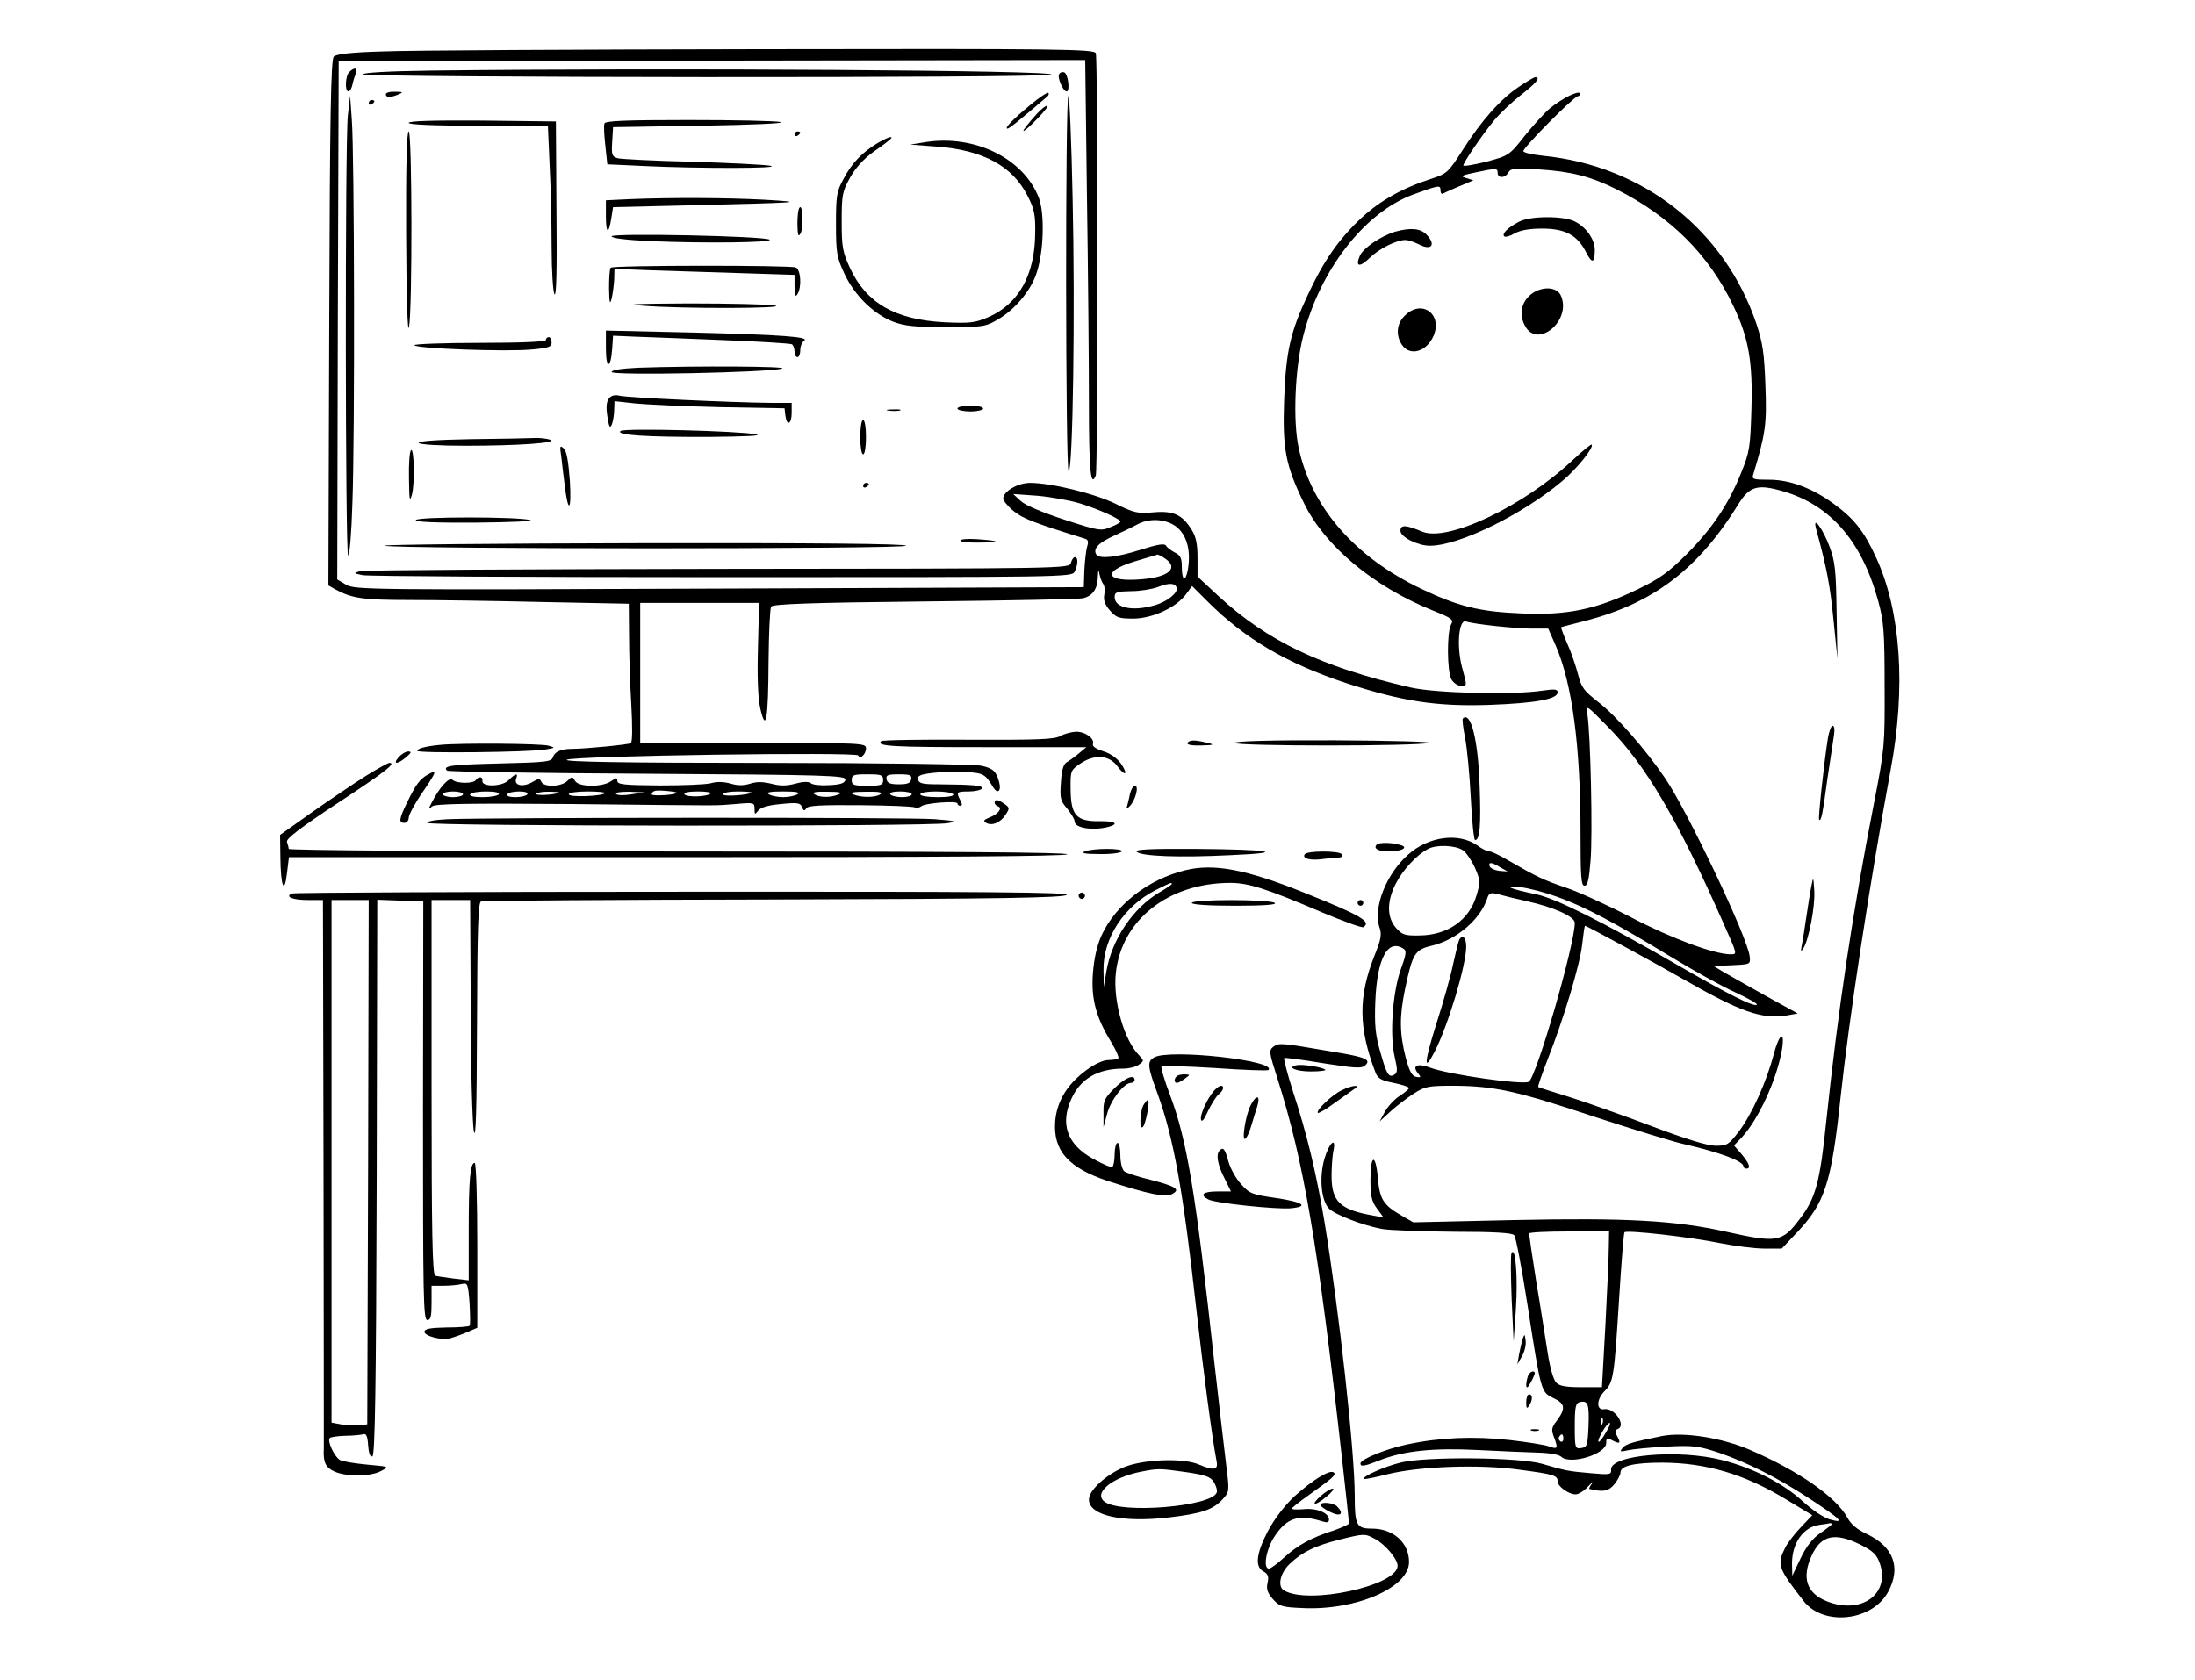 <?xml version="1.0" standalone="no"?>
<!DOCTYPE svg PUBLIC "-//W3C//DTD SVG 20010904//EN"
 "http://www.w3.org/TR/2001/REC-SVG-20010904/DTD/svg10.dtd">
<svg version="1.0" xmlns="http://www.w3.org/2000/svg"
 width="768pt" height="588pt" viewBox="0 0 768 588"
 preserveAspectRatio="xMidYMid meet">

<g transform="translate(0,588) scale(0.1,-0.1)"
fill="#000000" stroke="none">
<path d="M1338 5700 c-109 -3 -161 -9 -170 -18 -10 -10 -14 -195 -16 -932 l-3
-919 23 -13 c58 -32 97 -38 259 -38 91 0 301 -3 467 -7 l302 -6 1 -116 c0 -64
4 -172 8 -241 4 -72 4 -128 -2 -131 -7 -5 -160 -20 -207 -20 -36 0 -59 -10
-65 -28 -5 -17 -20 -19 -185 -23 -169 -4 -203 -8 -186 -25 3 -4 319 -9 702
-11 634 -4 695 -6 692 -21 -2 -12 -17 -17 -56 -19 -30 -2 -59 1 -65 7 -8 6
-27 6 -55 -2 -31 -8 -53 -8 -83 0 -29 7 -51 8 -75 0 -24 -7 -44 -7 -69 1 -23
6 -47 7 -67 1 -17 -5 -98 -8 -180 -8 -123 1 -148 3 -148 16 0 12 -3 12 -22 -1
-31 -22 -114 -21 -126 1 -9 16 -11 16 -27 0 -20 -21 -83 -23 -91 -3 -5 12 -10
12 -33 -2 -32 -18 -64 -11 -55 13 8 21 -2 19 -27 -6 -23 -23 -96 -24 -91 -1 2
14 -14 16 -23 2 -8 -13 -68 -13 -82 1 -11 11 -46 -27 -73 -81 -12 -22 -11 -24
2 -12 12 9 119 11 494 8 562 -6 484 -6 567 0 65 6 67 5 67 -17 0 -20 1 -21 13
-6 8 11 34 19 79 23 59 6 68 4 74 -10 5 -14 9 -15 15 -5 6 10 51 12 189 11
100 -1 186 -4 191 -8 5 -3 15 -1 22 4 14 12 127 20 127 10 0 -5 5 -8 10 -8 7
0 7 6 0 19 -15 29 -13 31 29 31 22 0 43 5 46 10 7 11 -29 14 -150 15 -57 0
-70 3 -73 17 -3 13 8 18 53 23 30 4 83 5 117 3 60 -4 65 -7 94 -55 15 -23 28
-11 20 19 -10 38 -21 49 -62 58 -21 5 -361 10 -754 10 -509 0 -710 4 -697 11
24 14 1016 28 1020 15 5 -16 27 4 27 25 0 18 -11 19 -395 19 l-395 0 0 245 0
245 208 0 208 0 -4 -156 c-3 -105 0 -176 8 -213 20 -88 28 -40 29 164 1 99 5
185 9 192 6 9 142 14 537 18 292 3 540 8 552 11 34 6 53 32 54 72 1 28 3 31 6
12 3 -14 9 -29 13 -34 5 -5 6 -21 4 -36 -4 -19 1 -35 19 -56 23 -26 31 -29 84
-29 67 1 151 40 184 87 l20 27 54 -54 c131 -131 278 -217 483 -285 198 -65
319 -83 502 -77 163 6 240 20 240 44 0 11 -10 12 -52 6 -104 -16 -377 -9 -463
11 -312 72 -501 162 -673 321 l-72 67 0 65 c0 48 -5 74 -20 98 -33 54 -64 68
-134 62 -55 -5 -68 -2 -131 29 -72 36 -227 74 -301 74 -43 0 -94 -30 -94 -55
0 -7 16 -27 37 -44 32 -26 71 -41 251 -97 9 -3 11 -11 6 -26 -4 -13 -8 -50
-10 -83 l-2 -60 -1274 -5 c-1221 -5 -1274 -4 -1306 13 l-32 19 2 906 3 907
1306 3 1306 2 6 -472 c4 -260 7 -589 7 -730 0 -232 6 -298 24 -252 8 21 8
1458 0 1478 -6 14 -117 16 -1173 14 -641 -1 -1237 -4 -1323 -8z m2441 -1582
c67 -21 141 -54 141 -64 0 -3 -16 -12 -35 -19 -32 -14 -41 -13 -160 26 -77 25
-136 50 -153 65 l-27 25 84 -6 c46 -4 114 -16 150 -27z m341 -85 c35 -31 47
-85 36 -148 -9 -45 -21 -37 -21 13 0 28 -5 39 -24 48 -13 7 -27 17 -31 24 -5
9 -29 5 -89 -14 -84 -27 -145 -33 -155 -17 -13 20 8 42 62 66 32 15 68 32 82
40 45 24 106 18 140 -12z m-42 -109 c46 -32 12 -63 -79 -71 -130 -12 -148 26
-29 62 41 12 77 23 80 24 3 0 16 -6 28 -15z m39 -101 c6 -17 -33 -49 -76 -61
-76 -23 -141 -10 -141 28 0 18 7 20 58 21 31 0 73 7 92 14 40 16 62 15 67 -2z
m-1027 -673 c0 -18 -7 -20 -55 -20 -48 0 -55 2 -55 20 0 18 7 20 55 20 48 0
55 -2 55 -20z m98 3 c-2 -14 -13 -18 -43 -18 -30 0 -41 4 -43 18 -3 14 4 17
43 17 39 0 46 -3 43 -17z m-820 -48 c-8 -8 -88 -12 -88 -5 0 5 5 10 11 12 13
4 82 -3 77 -7z m-748 -5 c0 -5 -16 -10 -35 -10 -19 0 -35 5 -35 10 0 6 16 10
35 10 19 0 35 -4 35 -10z m125 0 c-3 -5 -29 -10 -56 -10 -31 0 -48 4 -44 10 3
6 29 10 56 10 31 0 48 -4 44 -10z m100 0 c-3 -5 -22 -10 -41 -10 -21 0 -33 4
-29 10 3 6 22 10 41 10 21 0 33 -4 29 -10z m110 5 c-23 -8 -83 -10 -79 -3 3 4
24 8 47 7 23 0 38 -2 32 -4z m162 -1 c-11 -11 -127 -15 -127 -4 0 6 30 10 67
10 36 0 63 -3 60 -6z m93 -4 c-25 -4 -49 -4 -54 1 -6 5 12 8 45 8 l54 -2 -45
-7z m276 3 c-11 -12 -84 -14 -91 -3 -4 6 14 10 46 10 29 0 49 -3 45 -7z m143
3 c-11 -9 -99 -15 -99 -6 0 6 23 10 52 10 28 0 49 -2 47 -4z m161 -6 c-8 -5
-31 -10 -50 -10 -19 0 -42 5 -50 10 -11 7 4 10 50 10 46 0 61 -3 50 -10z m145
0 c-27 -12 -67 -12 -85 0 -11 7 3 10 45 9 43 0 54 -3 40 -9z m145 0 c-18 -12
-68 -12 -95 0 -14 6 0 9 45 9 45 1 60 -2 50 -9z m110 0 c0 -5 -15 -10 -34 -10
-19 0 -38 5 -41 10 -4 6 10 10 34 10 23 0 41 -4 41 -10z m145 0 c4 -6 -17 -10
-54 -10 -34 0 -61 4 -61 10 0 6 24 10 54 10 30 0 58 -4 61 -10z"/>
<path d="M1222 5628 c-14 -14 -16 -68 -3 -68 5 0 11 10 14 23 2 12 8 30 12 40
8 20 -5 23 -23 5z"/>
<path d="M1508 5633 c-147 -2 -238 -7 -238 -13 0 -12 2389 -14 2408 -1 24 15
-1338 24 -2170 14z"/>
<path d="M3706 5621 c-8 -12 14 -61 26 -61 13 0 5 63 -9 67 -6 2 -14 0 -17 -6z"/>
<path d="M5314 5576 c-64 -43 -130 -117 -197 -222 -49 -77 -55 -82 -107 -99
-103 -33 -181 -77 -247 -138 -79 -74 -132 -150 -188 -271 -60 -128 -76 -197
-82 -366 -6 -171 5 -229 69 -360 73 -151 243 -292 447 -375 72 -29 78 -33 68
-51 -15 -26 -14 -164 1 -191 7 -13 22 -23 32 -23 24 0 24 -4 5 66 -19 74 -11
167 14 159 31 -10 166 -24 227 -25 l61 0 26 -59 c58 -133 87 -353 87 -653 0
-155 2 -188 14 -188 11 0 16 22 21 87 8 88 0 449 -11 513 -5 35 -5 34 73 -45
133 -135 242 -321 407 -695 44 -99 45 -100 22 -100 -58 0 -209 56 -350 130
-83 43 -186 90 -229 104 -76 26 -98 36 -202 96 -27 16 -56 30 -63 30 -8 0 -27
9 -43 21 -65 46 -170 32 -241 -31 -78 -68 -125 -188 -101 -257 8 -23 5 -41
-18 -98 -57 -143 -56 -252 3 -407 8 -22 19 -29 64 -38 30 -6 54 -14 54 -18 -1
-4 -15 -16 -32 -27 -18 -11 -41 -36 -52 -55 l-19 -35 39 36 c21 19 58 47 81
62 39 25 51 27 140 27 142 -1 220 -18 493 -109 135 -44 277 -88 315 -96 122
-28 205 -59 205 -77 0 -4 5 -8 10 -8 17 0 11 17 -16 50 l-27 31 26 27 c60 64
124 204 142 309 11 69 -10 56 -29 -17 -25 -96 -77 -211 -122 -270 -35 -46 -41
-50 -81 -50 -28 0 -104 23 -225 69 -101 38 -230 84 -288 102 -58 18 -107 33
-108 35 -2 1 12 42 31 91 58 146 116 340 123 409 4 35 8 64 10 64 5 0 248
-132 349 -190 194 -111 270 -138 356 -124 l39 7 -116 64 c-64 36 -130 73 -147
83 l-31 19 65 3 c63 3 64 3 61 30 -6 64 -216 506 -295 623 -66 98 -173 221
-235 268 -51 40 -59 51 -71 98 -8 30 -24 78 -38 108 -13 30 -22 55 -21 56 2 1
41 11 88 23 237 62 394 182 534 410 36 57 63 67 139 47 175 -45 290 -173 349
-390 19 -70 22 -106 22 -295 1 -209 0 -220 -37 -410 -75 -382 -126 -725 -167
-1113 -22 -214 -37 -270 -92 -342 -62 -83 -79 -86 -258 -46 -180 40 -352 49
-740 41 l-355 -8 -40 23 c-65 37 -78 58 -84 133 -8 87 -26 82 -26 -7 0 -57 4
-75 23 -101 l23 -31 -38 7 c-114 20 -144 49 -144 138 0 31 3 70 6 86 12 54
-14 32 -31 -26 -19 -65 -11 -147 16 -174 21 -21 116 -58 184 -71 27 -5 140 -9
252 -10 143 0 205 -4 212 -12 6 -7 27 -118 47 -247 47 -304 47 -302 90 -323
41 -19 44 -36 13 -78 -20 -26 -21 -33 -10 -61 14 -38 12 -41 -19 -30 -13 5
-75 15 -137 22 -124 14 -244 9 -357 -15 -73 -15 -165 -52 -165 -67 0 -12 14
-10 67 11 86 34 190 44 346 36 78 -4 172 -8 209 -9 38 -1 73 -7 80 -14 30 -30
158 8 158 48 0 17 3 19 19 10 29 -15 33 -12 20 12 -9 16 -9 23 0 26 33 11 -9
76 -46 70 -28 -5 -28 34 1 63 31 31 34 48 51 323 8 125 16 231 19 233 8 9 234
-17 335 -38 52 -10 121 -19 155 -19 l60 0 54 57 c97 103 120 172 152 473 29
271 102 751 175 1145 54 289 36 554 -50 742 -43 94 -77 137 -148 189 -76 56
-156 86 -230 85 -51 0 -58 2 -53 17 44 146 48 177 43 312 -4 111 -9 149 -31
215 -111 330 -396 555 -748 590 -38 4 -68 11 -68 16 0 13 171 186 190 192 8 2
12 7 8 11 -8 9 -63 -19 -105 -53 -18 -15 -57 -58 -88 -96 -54 -69 -56 -70
-135 -91 -44 -11 -80 -17 -80 -13 0 10 65 106 108 158 20 24 62 64 94 89 53
41 70 62 50 62 -4 0 -30 -15 -58 -34z m-74 -301 c0 -20 27 -19 38 2 8 14 23
15 108 10 111 -7 181 -25 269 -69 190 -96 323 -228 409 -407 54 -113 69 -195
64 -363 -4 -133 -6 -149 -36 -223 -44 -110 -102 -196 -193 -287 -62 -62 -95
-85 -170 -121 -145 -70 -245 -91 -404 -84 -148 6 -222 24 -354 87 -232 111
-383 286 -427 492 -21 95 -13 281 16 393 59 231 214 431 384 494 90 33 96 34
96 16 0 -9 3 -15 8 -13 11 6 54 25 82 36 l25 11 -25 8 c-22 6 -18 9 30 19 75
16 80 16 80 -1z m-121 -2371 c12 -9 31 -37 42 -62 18 -42 19 -49 5 -96 -25
-86 -101 -139 -199 -140 -52 -1 -61 2 -83 27 -32 37 -32 93 0 155 24 47 72 99
111 120 30 17 97 14 124 -4z m131 -60 l25 -14 -29 2 c-16 2 -31 9 -34 16 -5
16 7 15 38 -4z m202 -104 c94 -34 199 -90 393 -208 77 -47 178 -103 224 -124
46 -21 81 -41 78 -44 -9 -10 -102 37 -282 141 -258 149 -422 231 -490 245 -92
19 -120 31 -56 25 29 -3 89 -19 133 -35z m-110 -14 c95 -21 168 -54 168 -76 0
-76 -134 -539 -161 -556 -20 -12 -280 25 -344 49 -45 17 -66 8 -44 -19 12 -14
11 -16 -6 -13 -15 3 -24 20 -37 69 -21 83 -22 142 -2 238 26 124 34 138 93
152 88 21 171 92 195 167 6 18 11 20 39 13 18 -5 62 -16 99 -24z m-432 -166
c12 -7 11 -18 -9 -73 -29 -82 -39 -232 -21 -307 10 -43 10 -54 -1 -61 -20 -12
-27 -1 -50 81 -17 59 -20 93 -17 174 6 151 43 221 98 186z m719 -1047 c0 -32
-6 -155 -12 -273 l-12 -215 -72 0 c-53 0 -77 4 -88 16 -10 10 -22 53 -30 105
-8 49 -25 161 -40 249 -14 88 -25 164 -25 168 0 4 63 7 140 7 l140 0 -1 -57z
m-71 -624 c-3 -68 -5 -74 -25 -77 -22 -3 -23 -1 -23 77 0 68 3 80 18 84 28 6
33 -7 30 -84z m49 9 c-3 -8 -6 -5 -6 6 -1 11 2 17 5 13 3 -3 4 -12 1 -19z m11
-33 c-11 -20 -23 -34 -25 -31 -6 6 29 66 39 66 4 0 -2 -16 -14 -35z m-148 -21
c0 -8 -5 -12 -10 -9 -6 4 -8 11 -5 16 9 14 15 11 15 -7z"/>
<path d="M5315 5104 c-39 -20 -61 -42 -52 -51 4 -4 21 1 36 10 20 11 51 17 97
17 80 0 123 -23 153 -82 21 -42 31 -40 31 7 0 37 -29 79 -70 100 -39 20 -156
20 -195 -1z"/>
<path d="M4881 5069 c-49 -15 -110 -56 -123 -84 -17 -39 -1 -42 35 -7 33 32
93 62 124 62 10 0 31 -7 47 -15 45 -24 62 -1 26 35 -21 21 -55 24 -109 9z"/>
<path d="M5357 4850 c-34 -27 -43 -70 -22 -109 43 -85 166 17 126 105 -14 31
-67 33 -104 4z"/>
<path d="M4915 4775 c-29 -28 -32 -70 -9 -103 28 -40 86 -23 110 33 32 77 -43
129 -101 70z"/>
<path d="M5503 4270 c-171 -161 -436 -287 -526 -251 -60 25 -77 25 -77 3 0
-21 60 -52 103 -52 102 0 326 110 465 228 50 42 110 117 101 126 -2 2 -32 -22
-66 -54z"/>
<path d="M5106 2592 c-3 -5 -12 -42 -21 -83 -8 -41 -35 -136 -59 -211 -43
-136 -46 -176 -6 -98 47 92 110 302 110 367 0 31 -12 44 -24 25z"/>
<path d="M1350 5550 c0 -12 17 -12 45 0 17 7 15 9 -12 9 -18 1 -33 -3 -33 -9z"/>
<path d="M3604 5512 c-62 -51 -91 -82 -79 -82 6 0 34 22 139 112 5 4 7 10 4
13 -3 3 -32 -16 -64 -43z"/>
<path d="M3738 5544 c-11 -11 -10 -1314 1 -1314 15 0 23 563 14 953 -4 203
-11 365 -15 361z"/>
<path d="M1217 5475 c-10 -98 -9 -1533 1 -1539 5 -3 12 79 15 182 9 237 7
1229 -2 1342 l-6 85 -8 -70z"/>
<path d="M1290 5519 c0 -5 5 -7 10 -4 6 3 10 8 10 11 0 2 -4 4 -10 4 -5 0 -10
-5 -10 -11z"/>
<path d="M3629 5483 c-65 -72 -64 -84 1 -18 24 25 40 45 34 45 -6 0 -21 -12
-35 -27z"/>
<path d="M1430 5450 c0 -6 85 -10 243 -10 l244 0 6 -137 c4 -75 7 -204 7 -287
0 -83 5 -158 10 -166 7 -10 9 90 7 295 l-2 310 -257 3 c-170 1 -258 -1 -258
-8z"/>
<path d="M2115 5448 c-3 -7 -1 -42 3 -78 l7 -65 130 -6 c184 -9 489 -9 440 1
-22 4 -146 10 -275 14 -129 3 -245 9 -258 12 -21 6 -23 12 -20 58 l3 51 310 5
c174 3 295 8 276 13 -18 4 -164 7 -323 7 -222 0 -290 -3 -293 -12z"/>
<path d="M1421 5058 c1 -220 5 -347 10 -323 12 59 11 685 -1 685 -7 0 -10
-127 -9 -362z"/>
<path d="M2780 5409 c0 -5 5 -7 10 -4 6 3 10 8 10 11 0 2 -4 4 -10 4 -5 0 -10
-5 -10 -11z"/>
<path d="M3070 5379 c-54 -33 -89 -69 -118 -124 -25 -45 -27 -60 -27 -160 0
-100 3 -116 29 -172 35 -76 102 -142 171 -169 40 -15 76 -19 185 -19 129 0
137 1 182 27 59 35 112 98 133 157 27 74 31 211 10 268 -53 138 -223 222 -395
196 l-55 -9 92 -7 c161 -12 264 -67 317 -170 25 -48 29 -68 28 -133 -1 -146
-58 -248 -164 -294 -46 -20 -64 -22 -153 -18 -173 9 -274 67 -331 190 -26 56
-29 74 -29 163 0 92 2 104 29 153 19 34 48 66 80 89 65 46 72 53 61 53 -6 0
-26 -10 -45 -21z"/>
<path d="M2203 5183 l-83 -4 0 -56 c0 -62 10 -65 19 -6 l6 38 255 6 c409 10
427 11 275 20 -132 7 -323 8 -472 2z"/>
<path d="M2798 5154 c-5 -4 -8 -30 -8 -58 1 -40 3 -47 11 -33 11 19 8 103 -3
91z"/>
<path d="M2140 5053 c0 -7 52 -13 138 -17 191 -8 425 -5 415 5 -13 13 -553 24
-553 12z"/>
<path d="M2137 4943 c-4 -3 -6 -36 -6 -72 1 -52 3 -59 9 -36 4 17 8 47 9 67
l1 37 128 -5 c70 -2 211 -7 315 -10 l187 -6 0 -42 c0 -30 3 -37 10 -26 16 25
12 87 -6 94 -21 8 -639 8 -647 -1z"/>
<path d="M2250 4810 c132 -11 518 -10 460 1 -25 4 -160 7 -300 7 -192 -1 -232
-3 -160 -8z"/>
<path d="M2120 4660 c0 -73 17 -72 22 0 l3 45 70 -3 c39 -1 177 -7 308 -12
131 -5 242 -12 248 -15 5 -4 9 -15 9 -26 0 -10 5 -19 10 -19 6 0 10 11 10 24
0 14 6 28 13 33 22 14 -72 21 -385 29 l-308 7 0 -63z"/>
<path d="M1910 4690 c0 -6 -83 -10 -230 -10 -126 0 -230 -4 -230 -8 0 -12 327
-24 413 -15 56 5 67 9 67 24 0 11 -4 19 -10 19 -5 0 -10 -4 -10 -10z"/>
<path d="M2233 4593 c-60 -3 -93 -8 -93 -15 0 -13 549 -2 596 12 28 8 -298 10
-503 3z"/>
<path d="M2131 4486 c-9 -11 -11 -30 -6 -63 6 -38 9 -44 16 -28 4 11 8 34 8
51 l1 30 73 -8 c39 -4 173 -10 297 -13 l225 -4 3 -26 c5 -38 22 -30 22 10 l0
35 -72 0 c-127 1 -504 18 -530 25 -16 4 -29 1 -37 -9z"/>
<path d="M3350 4450 c0 -5 20 -10 45 -10 25 0 45 5 45 10 0 6 -20 10 -45 10
-25 0 -45 -4 -45 -10z"/>
<path d="M3108 4443 c12 -2 30 -2 40 0 9 3 -1 5 -23 4 -22 0 -30 -2 -17 -4z"/>
<path d="M3010 4350 c0 -33 4 -60 10 -60 6 0 10 27 10 60 0 33 -4 60 -10 60
-6 0 -10 -27 -10 -60z"/>
<path d="M2172 4372 c-22 -15 93 -22 312 -21 124 1 186 4 161 9 -62 12 -458
22 -473 12z"/>
<path d="M1647 4343 c-119 -2 -186 -7 -182 -13 4 -6 72 -10 164 -10 187 0 324
10 296 21 -11 4 -36 7 -55 6 -19 -1 -120 -3 -223 -4z"/>
<path d="M1964 4280 c3 -25 8 -70 12 -100 12 -99 24 -89 18 15 -5 68 -11 105
-21 115 -14 13 -15 10 -9 -30z"/>
<path d="M1438 4304 c-5 -4 -8 -48 -7 -98 1 -75 2 -85 10 -58 11 38 8 168 -3
156z"/>
<path d="M3020 4179 c0 -5 5 -7 10 -4 6 3 10 8 10 11 0 2 -4 4 -10 4 -5 0 -10
-5 -10 -11z"/>
<path d="M1455 4060 c-4 -7 69 -10 212 -9 122 1 205 5 188 9 -46 12 -393 12
-400 0z"/>
<path d="M6354 4030 c39 -143 49 -199 61 -318 l14 -137 -3 165 c-2 141 -5 174
-24 225 -23 63 -61 115 -48 65z"/>
<path d="M3360 3988 c0 -4 30 -8 68 -7 77 1 73 6 -10 12 -32 2 -58 0 -58 -5z"/>
<path d="M1345 3970 c47 -12 1825 -12 1825 0 0 7 -315 10 -927 9 -511 -1 -914
-5 -898 -9z"/>
<path d="M3747 3910 c-5 -20 -14 -20 -1234 -21 -675 -1 -1239 -4 -1253 -8 -24
-7 -24 -7 9 -14 18 -4 584 -7 1257 -7 1199 0 1224 0 1234 19 12 24 13 51 1 51
-5 0 -11 -9 -14 -20z"/>
<path d="M5118 3365 c-2 -3 1 -33 8 -67 7 -35 16 -129 20 -210 4 -82 11 -148
15 -148 17 0 21 52 16 188 -5 162 -31 265 -59 237z"/>
<path d="M6395 3293 c-15 -99 -34 -278 -30 -282 7 -6 12 18 29 144 10 66 20
135 23 153 3 18 1 32 -5 32 -5 0 -13 -21 -17 -47z"/>
<path d="M3710 3304 c-20 -12 -82 -14 -323 -13 -164 1 -301 -1 -304 -5 -18
-18 38 -21 363 -21 l355 0 -24 -20 c-13 -11 -32 -25 -42 -31 -14 -7 -20 -26
-23 -72 -4 -55 -2 -65 22 -92 14 -18 26 -37 26 -45 0 -23 63 -33 118 -19 40
11 23 21 -33 20 -79 -1 -98 21 -99 110 -1 66 0 68 33 91 50 34 101 31 130 -8
29 -39 40 -30 12 10 -14 19 -38 35 -62 42 -24 8 -38 17 -35 25 7 19 -27 44
-60 43 -16 -1 -40 -7 -54 -15z"/>
<path d="M4155 3280 c-4 -6 14 -10 47 -9 45 1 49 3 23 9 -44 11 -63 11 -70 0z"/>
<path d="M4320 3280 c0 -12 642 -12 680 0 14 4 -134 8 -327 9 -229 1 -353 -3
-353 -9z"/>
<path d="M1540 3273 c-53 -5 -80 -13 -80 -21 0 -9 396 -5 450 5 33 6 34 6 10
13 -25 8 -313 10 -380 3z"/>
<path d="M1395 3230 c-23 -26 -4 -26 26 0 18 15 20 19 8 20 -9 0 -24 -9 -34
-20z"/>
<path d="M1281 3165 c-40 -25 -124 -82 -187 -126 l-114 -81 1 -77 c1 -103 14
-135 23 -58 l7 57 1356 0 c912 0 1360 3 1367 10 7 7 -425 10 -1357 10 -823 0
-1367 4 -1367 9 0 5 -3 16 -6 24 -4 11 45 49 180 138 167 110 204 139 178 139
-4 0 -41 -20 -81 -45z"/>
<path d="M1495 3168 c-27 -16 -40 -34 -70 -95 -29 -60 -31 -73 -10 -73 8 0 15
8 15 18 0 10 22 51 49 90 50 73 52 81 16 60z"/>
<path d="M3954 3103 c-3 -16 -8 -35 -10 -43 -5 -13 -3 -13 10 0 19 20 32 70
17 70 -6 0 -13 -12 -17 -27z"/>
<path d="M3480 3071 c0 -5 5 -11 12 -13 17 -6 0 -28 -30 -39 -19 -8 -23 -12
-13 -18 20 -13 51 -1 69 27 15 23 15 25 -3 38 -22 16 -35 18 -35 5z"/>
<path d="M1567 3013 c-46 -2 -75 -8 -72 -13 7 -12 1759 -13 1820 -1 36 6 31 8
-45 14 -83 7 -1548 6 -1703 0z"/>
<path d="M4817 2924 c-13 -13 5 -24 41 -24 48 0 73 15 40 23 -30 9 -73 9 -81
1z"/>
<path d="M3795 2900 c-14 -6 2 -9 52 -9 39 -1 75 4 78 9 8 12 -101 12 -130 0z"/>
<path d="M3977 2899 c16 -16 150 -21 328 -12 205 9 143 20 -124 22 -159 1
-212 -2 -204 -10z"/>
<path d="M4565 2890 c-10 -15 20 -23 67 -16 24 3 49 5 56 5 7 1 10 6 7 11 -8
13 -122 13 -130 0z"/>
<path d="M4146 2834 c-129 -32 -242 -120 -292 -228 -16 -36 -26 -80 -30 -132
-7 -89 11 -156 65 -243 16 -27 27 -52 24 -55 -4 -3 -19 -6 -34 -6 -40 0 -119
-58 -153 -113 -20 -32 -31 -65 -34 -101 -8 -103 46 -164 186 -210 140 -45 200
-58 223 -45 31 16 13 27 -76 50 -43 10 -84 24 -92 30 -7 7 -13 31 -13 55 0 24
-4 44 -10 44 -5 0 -10 -18 -10 -39 0 -22 -4 -42 -8 -45 -5 -3 -34 10 -67 28
-91 50 -117 122 -76 211 32 70 92 105 182 105 19 0 44 6 54 14 18 13 18 14 2
31 -54 53 -93 192 -83 288 19 187 184 317 401 317 64 0 128 -21 318 -102 76
-32 142 -56 147 -53 30 19 -8 41 -205 120 -206 83 -319 104 -419 79z m-46 -48
c0 -2 -19 -15 -43 -29 -93 -55 -167 -165 -186 -277 l-9 -55 -1 60 c-2 111 72
224 183 280 52 26 56 28 56 21z"/>
<path d="M6338 2780 c-4 -19 -12 -69 -18 -110 -6 -41 -13 -86 -16 -100 -4 -19
-3 -22 5 -10 19 27 42 146 39 201 -3 50 -4 52 -10 19z"/>
<path d="M1022 2753 c-27 -11 2 -23 54 -23 l54 0 2 -947 c1 -522 1 -959 1
-973 -3 -49 7 -67 39 -81 43 -18 126 -17 162 3 29 15 28 15 -49 22 -43 4 -86
11 -95 16 -20 11 -46 67 -36 77 4 4 28 7 54 8 26 0 54 3 62 5 11 4 16 -5 18
-38 2 -28 7 -42 15 -39 9 3 13 235 15 976 l2 972 80 -3 81 -3 -1 -732 c0 -649
1 -733 15 -733 12 0 15 13 15 60 l0 60 43 0 c23 0 51 3 63 6 20 5 22 1 27 -68
2 -40 3 -75 0 -78 -3 -3 -39 -6 -81 -6 -57 -1 -77 -5 -77 -15 0 -15 60 -31 90
-23 11 3 37 12 58 21 l37 16 0 289 c0 158 -4 288 -9 288 -16 0 -21 -60 -21
-237 l0 -174 -52 6 c-29 4 -59 8 -65 10 -10 4 -13 144 -13 660 l0 655 68 0 67
0 2 -383 c0 -210 6 -402 11 -427 7 -32 10 75 11 378 1 328 4 424 14 427 6 3
467 6 1024 7 793 2 1015 6 1025 16 10 9 -259 12 -1343 11 -744 0 -1360 -3
-1367 -6z m266 -940 l-3 -918 -29 -3 c-16 -2 -44 -1 -63 3 l-33 6 0 914 0 915
65 0 65 0 -2 -917z"/>
<path d="M3776 2751 c-4 -5 -2 -12 3 -15 5 -4 12 -2 15 3 4 5 2 12 -3 15 -5 4
-12 2 -15 -3z"/>
<path d="M4170 2720 c0 -6 57 -10 153 -10 102 0 147 4 137 10 -20 13 -290 13
-290 0z"/>
<path d="M4750 2720 c0 -5 5 -10 10 -10 6 0 10 5 10 10 0 6 -4 10 -10 10 -5 0
-10 -4 -10 -10z"/>
<path d="M4456 2217 c-17 -13 -16 -19 14 -113 91 -286 142 -582 225 -1324 14
-124 25 -228 25 -232 0 -3 -24 -14 -52 -24 -79 -25 -128 -52 -175 -95 -24 -22
-47 -39 -53 -39 -22 0 -10 70 21 115 43 64 84 76 167 50 16 -5 22 -3 22 7 0
23 -44 41 -89 36 -23 -2 -41 -1 -41 2 0 3 25 23 56 45 88 63 100 73 91 81 -12
13 -75 -26 -138 -83 -35 -33 -70 -79 -93 -122 -41 -79 -46 -125 -15 -141 16
-9 19 -18 14 -40 -5 -21 0 -35 18 -56 23 -26 32 -29 102 -32 187 -10 375 71
375 161 0 68 -55 117 -130 117 -54 0 -60 12 -60 115 0 155 -55 651 -106 960
-29 171 -60 303 -111 458 -19 60 -32 111 -30 114 3 2 64 -6 136 -18 107 -17
134 -19 146 -9 25 21 5 30 -111 49 -182 31 -189 32 -208 18z m353 -1722 c36
-18 81 -71 81 -95 0 -70 -314 -138 -398 -86 -23 14 -13 61 21 93 43 41 88 63
172 84 88 22 90 22 124 4z"/>
<path d="M4038 2179 c-25 -14 -23 -32 13 -129 55 -152 89 -339 134 -745 24
-214 57 -464 71 -535 8 -35 -6 -39 -63 -15 -47 20 -162 19 -237 -2 -68 -19
-146 -84 -146 -121 0 -56 115 -82 279 -63 117 14 155 27 189 64 23 25 24 27
13 114 -6 48 -25 212 -42 363 -66 602 -96 779 -155 937 -20 52 -33 98 -30 101
4 3 88 0 188 -6 99 -7 183 -10 186 -7 33 33 -348 75 -400 44z m110 -1451 c69
-10 87 -16 99 -35 8 -13 13 -29 10 -37 -19 -49 -334 -75 -392 -32 -41 30 25
85 126 105 62 12 64 12 157 -1z"/>
<path d="M4537 2152 c-36 -7 -4 -22 50 -22 31 0 54 3 50 6 -9 9 -79 20 -100
16z"/>
<path d="M4117 2113 c-10 -9 -9 -23 1 -23 5 0 17 7 28 15 19 14 19 14 -2 15
-11 0 -24 -3 -27 -7z"/>
<path d="M3899 2071 c-35 -35 -39 -44 -38 -87 l0 -49 13 48 c13 48 59 107 83
107 7 0 13 5 13 10 0 22 -34 8 -71 -29z"/>
<path d="M4248 2063 c-25 -29 -49 -83 -46 -101 3 -11 11 -1 24 28 12 25 28 51
37 59 18 14 22 31 9 31 -5 0 -16 -8 -24 -17z"/>
<path d="M4694 2064 c-34 -16 -91 -71 -83 -79 3 -2 28 12 56 33 28 20 59 42
69 49 29 18 -4 16 -42 -3z"/>
<path d="M4376 2012 c-18 -34 -33 -131 -18 -117 6 6 15 26 20 45 6 19 15 50
21 68 12 39 -3 43 -23 4z"/>
<path d="M4000 2011 c-12 -24 -14 -89 -1 -75 10 10 26 94 17 94 -3 0 -10 -9
-16 -19z"/>
<path d="M4267 1853 c-13 -13 -7 -50 17 -96 l23 -47 -48 0 c-50 0 -63 -12 -31
-28 23 -13 237 -35 287 -31 67 6 45 22 -50 36 -83 12 -93 15 -122 48 -18 19
-38 55 -45 80 -12 44 -18 52 -31 38z"/>
<path d="M5289 1495 c-4 -5 -3 -77 0 -160 l7 -150 8 115 c7 106 -1 219 -15
195z"/>
<path d="M5328 1195 c-4 -11 -9 -36 -13 -55 l-6 -35 16 28 c9 15 15 40 13 55
-3 24 -4 24 -10 7z"/>
<path d="M5346 1064 c-3 -9 -6 -23 -6 -32 1 -12 5 -10 15 8 8 14 14 28 15 33
0 13 -18 7 -24 -9z"/>
<path d="M5340 973 c0 -22 2 -25 10 -13 13 20 13 40 0 40 -5 0 -10 -12 -10
-27z"/>
<path d="M5358 873 c6 -2 18 -2 25 0 6 3 1 5 -13 5 -14 0 -19 -2 -12 -5z"/>
<path d="M5815 854 c-103 -21 -125 -27 -137 -41 -12 -14 -10 -15 17 -9 17 4
77 10 135 13 95 5 113 2 183 -21 100 -34 209 -89 323 -164 106 -70 121 -85 67
-70 -22 6 -62 33 -96 64 -67 62 -172 116 -282 144 -152 39 -393 18 -388 -34 1
-17 -4 -18 -71 -12 -82 7 -88 9 -171 33 -78 23 -410 26 -495 4 -57 -14 -135
-49 -128 -57 3 -2 39 5 81 16 112 28 323 36 465 16 121 -16 132 -20 132 -41 0
-17 38 -45 63 -45 10 0 30 12 44 28 14 15 20 19 13 10 -7 -10 -11 -18 -9 -19
49 -12 68 -8 88 17 12 15 21 33 21 41 0 23 49 34 147 34 153 -1 286 -40 431
-128 l93 -56 -39 -41 c-22 -23 -47 -55 -56 -73 -29 -59 -26 -70 65 -187 70
-89 241 -70 296 34 45 84 18 156 -73 200 -35 16 -58 35 -70 58 -39 72 -170
164 -342 238 -98 42 -230 63 -307 48z m595 -308 c0 -2 -18 -16 -40 -31 -28
-19 -50 -47 -70 -89 l-29 -61 -1 43 c0 71 39 127 95 135 17 2 33 5 38 6 4 0 7
-1 7 -3z m101 -73 c45 -23 56 -35 67 -67 35 -107 -68 -178 -187 -130 -70 28
-88 82 -52 160 33 72 82 82 172 37z"/>
<path d="M4623 646 c-40 -35 -25 -40 17 -5 19 15 30 29 23 29 -7 0 -25 -11
-40 -24z"/>
<path d="M4620 613 c0 -5 16 -16 35 -25 36 -18 49 -6 23 20 -13 13 -58 17 -58
5z"/>
</g>
</svg>
